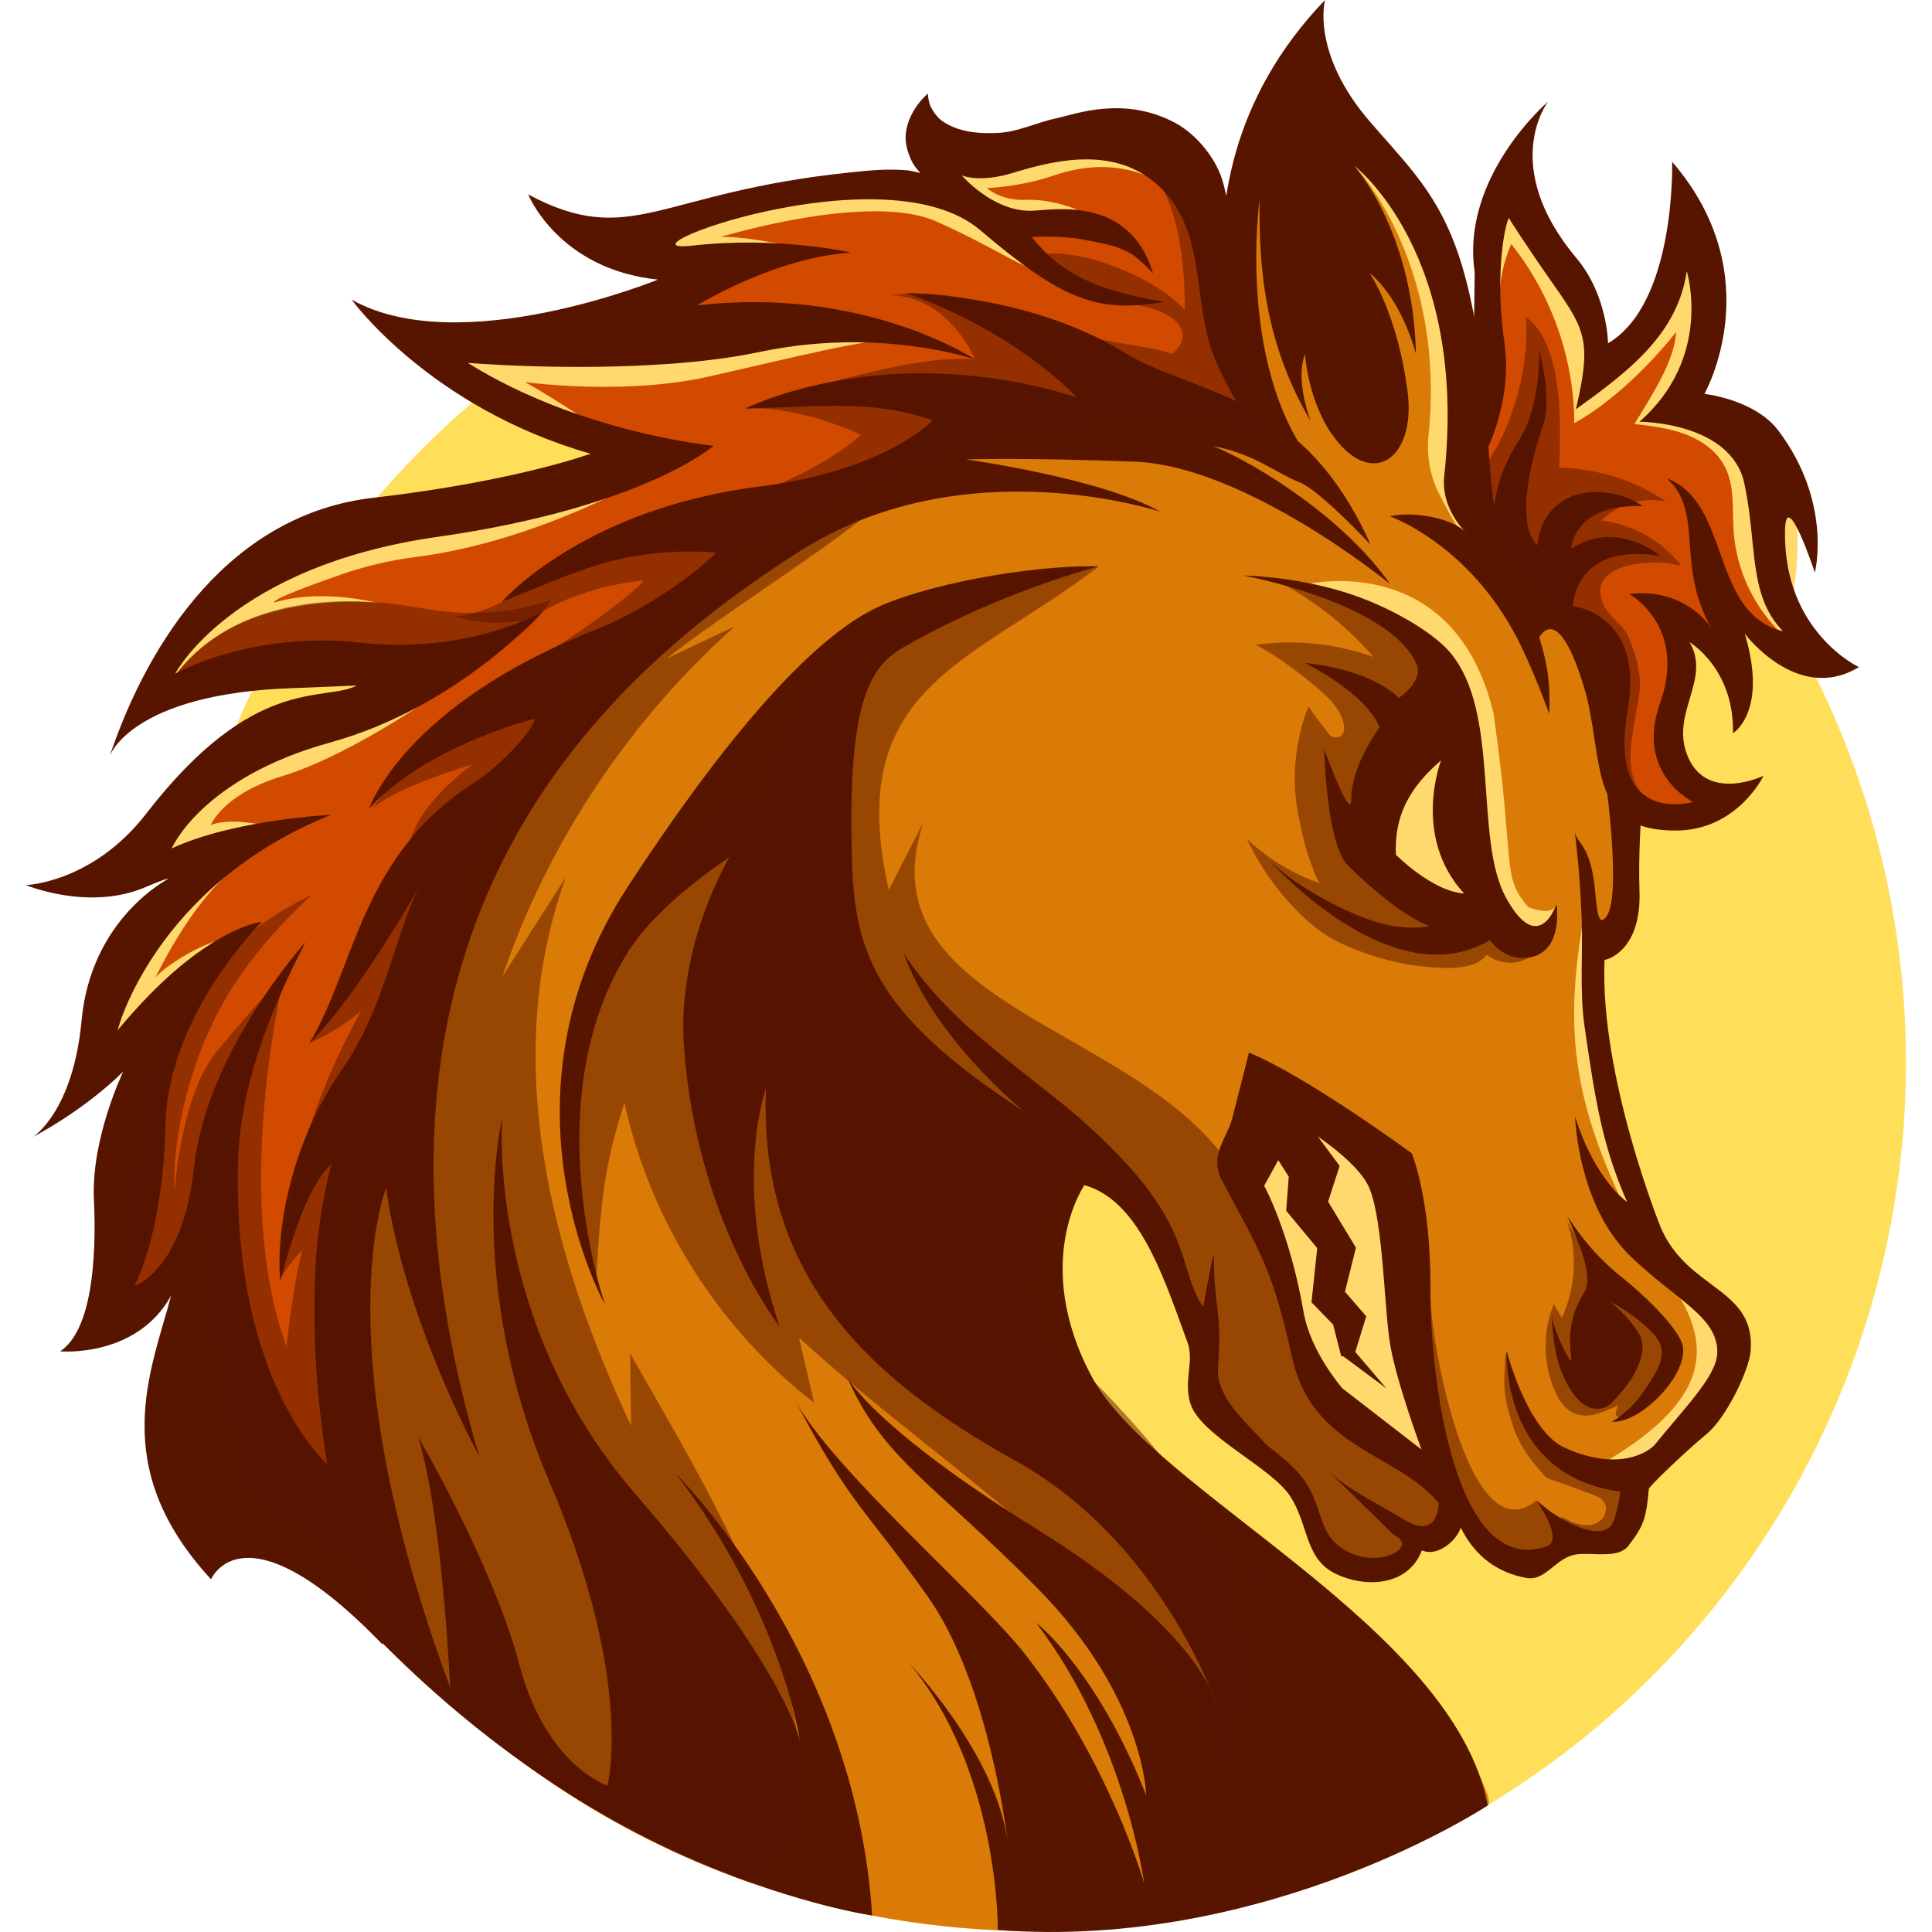 <svg xmlns="http://www.w3.org/2000/svg" xmlns:xlink="http://www.w3.org/1999/xlink" width="500" zoomAndPan="magnify" viewBox="0 0 375 375" height="500" preserveAspectRatio="xMidYMid meet" version="1.0"><path fill="#ffde59" d="M 369.949 206.227 C 369.949 208.984 369.883 211.742 369.746 214.5 C 369.609 217.258 369.406 220.008 369.137 222.754 C 368.867 225.5 368.527 228.238 368.125 230.969 C 367.719 233.699 367.246 236.418 366.711 239.121 C 366.172 241.828 365.566 244.52 364.895 247.199 C 364.227 249.875 363.488 252.535 362.688 255.176 C 361.887 257.816 361.023 260.434 360.094 263.035 C 359.164 265.633 358.168 268.207 357.113 270.754 C 356.059 273.305 354.941 275.828 353.758 278.32 C 352.578 280.816 351.34 283.281 350.039 285.715 C 348.738 288.148 347.379 290.547 345.961 292.914 C 344.539 295.281 343.062 297.613 341.531 299.906 C 340 302.203 338.41 304.457 336.766 306.676 C 335.121 308.891 333.426 311.066 331.676 313.199 C 329.922 315.332 328.121 317.422 326.27 319.465 C 324.414 321.512 322.512 323.508 320.562 325.461 C 318.609 327.41 316.613 329.312 314.566 331.168 C 312.523 333.02 310.434 334.82 308.301 336.574 C 306.168 338.324 303.992 340.02 301.773 341.664 C 299.559 343.309 297.305 344.898 295.008 346.43 C 292.715 347.965 290.383 349.438 288.016 350.859 C 285.648 352.277 283.25 353.637 280.816 354.938 C 278.383 356.238 275.918 357.48 273.422 358.66 C 270.93 359.84 268.406 360.957 265.855 362.012 C 263.305 363.07 260.734 364.062 258.133 364.992 C 255.535 365.922 252.918 366.785 250.277 367.586 C 247.637 368.387 244.977 369.125 242.301 369.793 C 239.621 370.465 236.93 371.07 234.223 371.609 C 231.516 372.148 228.801 372.617 226.07 373.023 C 223.34 373.43 220.602 373.766 217.855 374.035 C 215.109 374.309 212.359 374.508 209.602 374.645 C 206.844 374.781 204.086 374.848 201.328 374.848 C 198.566 374.848 195.809 374.781 193.055 374.645 C 190.297 374.508 187.547 374.309 184.801 374.035 C 182.055 373.766 179.316 373.43 176.586 373.023 C 173.855 372.617 171.137 372.148 168.43 371.609 C 165.723 371.07 163.031 370.465 160.355 369.793 C 157.68 369.125 155.02 368.387 152.379 367.586 C 149.738 366.785 147.117 365.922 144.52 364.992 C 141.922 364.062 139.348 363.07 136.797 362.012 C 134.25 360.957 131.727 359.84 129.23 358.66 C 126.738 357.48 124.273 356.238 121.84 354.938 C 119.406 353.637 117.004 352.277 114.637 350.859 C 112.27 349.438 109.941 347.965 107.645 346.43 C 105.352 344.898 103.098 343.309 100.879 341.664 C 98.664 340.02 96.488 338.324 94.355 336.574 C 92.223 334.82 90.133 333.02 88.086 331.168 C 86.043 329.312 84.047 327.41 82.094 325.461 C 80.141 323.508 78.238 321.512 76.387 319.465 C 74.535 317.422 72.73 315.332 70.98 313.199 C 69.23 311.066 67.531 308.891 65.891 306.676 C 64.246 304.457 62.656 302.203 61.125 299.906 C 59.59 297.613 58.113 295.281 56.695 292.914 C 55.277 290.547 53.918 288.148 52.617 285.715 C 51.316 283.281 50.074 280.816 48.895 278.32 C 47.715 275.828 46.598 273.305 45.543 270.754 C 44.484 268.207 43.492 265.633 42.562 263.035 C 41.633 260.434 40.766 257.816 39.965 255.176 C 39.164 252.535 38.43 249.875 37.758 247.199 C 37.09 244.52 36.484 241.828 35.945 239.121 C 35.406 236.418 34.938 233.699 34.531 230.969 C 34.125 228.238 33.789 225.5 33.516 222.754 C 33.246 220.008 33.043 217.258 32.91 214.5 C 32.773 211.742 32.707 208.984 32.707 206.227 C 32.707 203.465 32.773 200.707 32.91 197.953 C 33.043 195.195 33.246 192.445 33.516 189.699 C 33.789 186.953 34.125 184.215 34.531 181.484 C 34.938 178.754 35.406 176.035 35.945 173.328 C 36.484 170.625 37.09 167.93 37.758 165.254 C 38.43 162.578 39.164 159.918 39.965 157.277 C 40.766 154.637 41.633 152.02 42.562 149.418 C 43.492 146.82 44.484 144.246 45.543 141.699 C 46.598 139.148 47.715 136.625 48.895 134.133 C 50.074 131.637 51.316 129.172 52.617 126.738 C 53.918 124.305 55.277 121.906 56.695 119.539 C 58.113 117.172 59.59 114.84 61.125 112.547 C 62.656 110.25 64.246 107.996 65.891 105.777 C 67.531 103.562 69.23 101.387 70.98 99.254 C 72.73 97.121 74.535 95.031 76.387 92.988 C 78.238 90.941 80.141 88.945 82.094 86.992 C 84.047 85.043 86.043 83.141 88.086 81.285 C 90.133 79.434 92.223 77.629 94.355 75.879 C 96.488 74.129 98.664 72.434 100.879 70.789 C 103.098 69.145 105.352 67.555 107.645 66.023 C 109.941 64.488 112.27 63.012 114.637 61.594 C 117.004 60.176 119.406 58.816 121.84 57.516 C 124.273 56.215 126.738 54.973 129.23 53.793 C 131.727 52.613 134.25 51.496 136.797 50.441 C 139.348 49.383 141.922 48.391 144.52 47.461 C 147.117 46.531 149.738 45.668 152.379 44.867 C 155.02 44.062 157.68 43.328 160.355 42.656 C 163.031 41.988 165.723 41.383 168.43 40.844 C 171.137 40.305 173.855 39.836 176.586 39.43 C 179.316 39.023 182.055 38.688 184.801 38.418 C 187.547 38.145 190.297 37.941 193.055 37.809 C 195.809 37.672 198.566 37.605 201.328 37.605 C 204.086 37.605 206.844 37.672 209.602 37.809 C 212.359 37.941 215.109 38.145 217.855 38.418 C 220.602 38.688 223.34 39.023 226.07 39.43 C 228.801 39.836 231.516 40.305 234.223 40.844 C 236.93 41.383 239.621 41.988 242.301 42.656 C 244.977 43.328 247.637 44.062 250.277 44.867 C 252.918 45.668 255.535 46.531 258.133 47.461 C 260.734 48.391 263.305 49.383 265.855 50.441 C 268.406 51.496 270.93 52.613 273.422 53.793 C 275.918 54.973 278.383 56.215 280.816 57.516 C 283.25 58.816 285.648 60.176 288.016 61.594 C 290.383 63.012 292.715 64.488 295.008 66.023 C 297.305 67.555 299.559 69.145 301.773 70.789 C 303.992 72.434 306.168 74.129 308.301 75.879 C 310.434 77.629 312.523 79.434 314.566 81.285 C 316.613 83.141 318.609 85.043 320.562 86.992 C 322.512 88.945 324.414 90.941 326.27 92.988 C 328.121 95.031 329.922 97.121 331.676 99.254 C 333.426 101.387 335.121 103.562 336.766 105.777 C 338.41 107.996 340 110.25 341.531 112.547 C 343.066 114.84 344.539 117.172 345.961 119.539 C 347.379 121.906 348.738 124.305 350.039 126.738 C 351.34 129.172 352.578 131.637 353.758 134.133 C 354.941 136.625 356.059 139.148 357.113 141.699 C 358.168 144.246 359.164 146.82 360.094 149.418 C 361.023 152.02 361.887 154.637 362.688 157.277 C 363.488 159.918 364.227 162.578 364.895 165.254 C 365.566 167.93 366.172 170.625 366.711 173.328 C 367.246 176.035 367.719 178.754 368.125 181.484 C 368.527 184.215 368.867 186.953 369.137 189.699 C 369.406 192.445 369.609 195.195 369.746 197.953 C 369.883 200.707 369.949 203.465 369.949 206.227 Z M 369.949 206.227 " fill-opacity="1" fill-rule="nonzero"/><path fill="#d24a00" d="M 69.191 293.332 C 69.191 293.332 59.891 233.215 77.137 198.012 C 77.137 198.012 107.016 134.223 133.113 116.234 C 159.215 98.219 183.383 83.68 208.133 81.223 C 232.879 78.77 247.777 86.688 247.777 86.688 C 247.777 86.688 254.867 97.281 283.312 104.398 L 300.668 117.422 C 300.668 117.422 312.09 121.809 311.867 130.195 C 311.648 138.555 309.551 162.891 335.07 155.91 C 335.07 155.91 321.551 154.473 324.172 138.746 C 326.793 123.023 321.828 117.531 321.828 117.531 C 321.828 117.531 333.801 122.387 335.98 128.594 L 332.754 116.703 C 332.754 116.703 345.277 124.32 349.969 126.941 C 349.969 126.941 342.684 114.551 343.043 103.238 C 343.402 91.93 335.234 80.977 328.863 78.492 C 328.863 78.492 332.23 59.785 327.289 45.355 C 327.289 45.355 323.457 64.477 310.461 71.32 C 310.461 71.32 309.883 58.988 300.887 46.68 C 291.895 34.375 295.258 30.57 295.258 30.57 C 295.258 30.57 288.25 43.289 289.078 62.602 C 289.934 81.914 286.457 75.43 286.457 75.43 C 286.457 75.43 285.465 53.938 273.324 39.48 C 261.156 24.996 252.414 20.527 252.414 20.527 C 252.414 20.527 241.348 39.645 240.879 48.75 C 240.41 57.855 235.941 33.551 223.527 28.723 C 211.137 23.891 179.688 35.012 178.309 25.742 C 178.309 25.742 180.293 33.301 184.902 37.109 C 184.902 37.109 168.648 33.77 151.074 37.938 C 133.5 42.102 117.664 46.406 109.609 43.012 C 109.609 43.012 129.309 52.008 139.184 53.305 C 139.184 53.305 122.906 63.375 113.277 64.613 C 103.648 65.855 83.648 67.262 83.648 67.262 C 83.648 67.262 110.133 86.574 119.707 87.348 C 119.707 87.348 104.035 95.707 83.066 99.379 C 62.098 103.02 39.008 114.855 30.039 133.699 C 30.039 133.699 48.332 126.469 61.465 129.477 C 74.598 132.484 81.469 130.719 81.469 130.719 C 81.469 130.719 63.754 134.305 47.863 146.969 C 31.973 159.633 24.301 169.84 19.75 171.496 C 15.199 173.152 41.711 165.098 41.711 165.098 C 41.711 165.098 38.344 163.082 27.145 183.746 C 15.941 204.41 17.156 208.465 17.156 208.465 L 35.504 193.375 C 35.504 193.375 27.09 205.266 26.121 222.703 C 25.156 240.141 22.262 256.363 22.262 256.363 L 38.812 241.656 L 40.137 262.902 C 40.137 262.875 54.266 284.309 69.191 293.332 Z M 69.191 293.332 " fill-opacity="1" fill-rule="evenodd"/><path fill="#ffd96d" d="M 293.328 47.371 C 301.137 57.137 305.523 69.609 305.578 82.133 C 312.723 78.188 320.281 70.852 325.332 64.449 C 325.027 70.27 320.227 77.332 317.246 82.301 C 320.586 82.688 323.98 83.102 327.125 84.285 C 330.27 85.473 333.223 87.543 334.766 90.52 C 336.754 94.328 336.203 98.91 336.504 103.184 C 337.031 110.719 340.504 118.027 346.023 123.188 C 349.168 113.75 349.777 103.461 347.734 93.723 C 346.824 89.363 345.031 84.645 341.004 82.715 C 338.629 81.582 335.926 81.637 333.332 81.195 C 330.738 80.754 327.98 79.539 327.07 77.086 C 326.406 75.293 326.93 73.305 327.43 71.457 C 328.559 67.457 329.664 63.457 330.793 59.457 C 331.316 57.551 331.871 55.512 331.348 53.578 C 330.82 51.648 328.809 49.992 326.902 50.598 C 325.441 51.066 324.641 52.586 324.008 53.965 C 322.516 57.164 321.027 60.34 319.539 63.539 C 318.738 65.25 317.91 67.016 316.531 68.285 C 315.152 69.555 313.055 70.27 311.344 69.5 C 309.496 68.672 308.695 66.547 308.004 64.641 C 304.668 55.566 299.59 47.152 293.133 39.949 C 292.555 39.289 291.867 38.598 290.98 38.57 C 289.273 38.488 288.527 40.723 288.391 42.434 C 288.195 45.109 288.195 47.812 288.391 50.516 C 288.555 52.863 288.391 56.945 289.547 59.016 C 290.871 61.359 291.094 56.336 291.203 55.426 C 291.48 52.668 292.223 49.938 293.328 47.371 Z M 293.328 47.371 " fill-opacity="1" fill-rule="evenodd"/><path fill="#da7a07" d="M 335.676 262.074 C 334.547 273.055 322.875 276.586 318.93 286.379 C 318.902 286.461 318.875 286.547 318.82 286.629 C 317.496 289.992 316.832 293.719 314.738 296.586 C 310.848 301.941 303.121 297.555 303.121 297.555 C 304.336 301.113 298.266 303.512 294.93 303.402 C 291.203 303.293 284.359 293.582 282.293 295.016 C 281.629 295.484 281.133 295.816 280.746 296.09 C 278.676 297.527 279.59 296.891 273.465 300.727 C 265.711 305.582 260.992 305.113 257.793 301.555 C 254.703 298.105 253.156 291.152 248.992 286.105 C 244.605 280.777 238.012 278.27 235.969 270.02 C 230.754 248.996 219.168 233.051 211.965 226.867 C 206.641 222.289 201.785 246.098 201.289 248.305 C 197.895 262.984 228.27 291.871 252.742 312.176 C 268.305 325.086 281.465 334.523 282.152 334.66 C 282.152 334.66 290.266 349.449 288.859 350.305 C 263.336 365.863 233.348 374.832 201.262 374.832 C 181.84 374.832 163.188 371.547 145.832 365.508 C 145.504 365.395 145.145 365.258 144.812 365.148 C 131.57 360.43 119.098 354.113 107.594 346.414 C 101.441 342.305 95.594 337.777 90.047 332.922 C 85.715 329.117 81.551 325.086 77.633 320.84 C 68.363 310.852 69.66 301.004 68.281 289.082 C 67.203 279.812 66.32 270.848 66.156 261.688 C 66.043 255.672 66.238 249.547 66.898 243.23 C 67.809 234.344 69.605 225.047 72.723 214.949 C 74.875 207.941 76.887 201.707 78.875 195.969 C 79.039 195.527 79.176 195.086 79.344 194.645 C 85.551 177.125 91.867 164.156 103.043 147.797 C 112.504 133.918 122.328 123.906 131.957 116.234 C 141.531 108.594 150.855 103.324 159.324 98.965 C 161.836 97.668 164.234 96.453 166.582 95.293 C 188.047 84.535 192.762 77.5 226.863 82.051 C 232.52 82.797 239.996 83.68 248.219 85.363 C 251.832 86.105 241.984 72.836 241.348 55.484 C 240.66 36.75 249.184 13.879 253.297 15.645 C 254.426 16.141 260.469 21.492 266.539 28.996 C 271.312 34.902 276.141 42.156 278.648 49.441 C 286.707 72.727 283.34 98.496 285.988 100.316 C 286.211 100.453 286.43 100.617 286.652 100.785 C 304.859 113.641 318.738 136.016 315.949 175.992 C 315.621 180.574 310.352 178.586 309.855 183.828 C 308.613 196.852 312.832 212.191 315.84 228 C 316.227 230.07 316.641 232.828 317.387 235.641 C 318.129 238.484 319.262 241.383 321.109 243.645 C 327.016 250.789 336.367 255.535 335.676 262.074 Z M 335.676 262.074 " fill-opacity="1" fill-rule="evenodd"/><path fill="#ffd96d" d="M 286.68 100.785 L 285.879 106.828 C 285.879 106.828 282.457 102.246 279.203 95.598 C 277.547 92.176 276.883 88.371 277.27 84.59 C 280.773 50.461 262.785 32.059 262.785 32.059 L 266.594 28.996 C 271.367 34.902 276.195 42.156 278.703 49.441 C 286.762 72.727 283.395 98.496 286.043 100.316 C 286.238 100.48 286.457 100.617 286.68 100.785 Z M 286.68 100.785 " fill-opacity="1" fill-rule="evenodd"/><path fill="#ffd96d" d="M 319.758 242.266 C 312.777 224.688 308.887 205.57 308.004 186.617 C 307.949 185.816 307.922 175.25 307.676 176.547 C 303.23 200.633 305.109 215.227 319.125 241.766 Z M 319.758 242.266 " fill-opacity="1" fill-rule="evenodd"/><path fill="#ffd96d" d="M 253.57 113.395 C 253.57 113.395 282.32 106.551 289.906 138.527 C 294.129 167.965 291.312 170.008 296.664 176.078 C 301.879 178.035 302.129 175.441 302.129 175.441 L 298.707 182.559 C 298.707 182.559 292.941 181.07 292.859 180.879 C 292.777 180.656 285.852 164.957 285.852 164.957 L 281.934 138.969 L 272.25 119.82 Z M 253.57 113.395 " fill-opacity="1" fill-rule="evenodd"/><path fill="#ffd96d" d="M 335.676 262.074 C 334.906 269.715 328.34 274.324 323.484 279.512 C 321.91 281.219 321.441 283.594 319.812 285.25 C 316.945 288.035 312.445 283.316 309.355 285.027 C 331.816 272.391 334.852 260.859 320.973 245.023 C 325.691 248.664 336.258 255.367 335.676 262.074 Z M 335.676 262.074 " fill-opacity="1" fill-rule="evenodd"/><path fill="#571500" d="M 264.359 125.062 C 265.133 125.863 265.875 126.664 266.594 127.52 C 259.336 124.926 251.418 124.098 243.777 125.145 C 248.438 127.684 252.688 130.914 256.688 134.418 C 259.945 137.285 260.883 139.66 260.91 141.426 C 260.965 143.023 258.949 143.77 257.957 142.5 C 256.496 140.625 254.59 138.141 253.984 137.121 C 251.805 142.527 250.977 148.461 251.445 154.254 C 251.695 157.289 252.414 160.211 253.102 163.164 C 253.461 164.711 253.93 166.199 254.508 167.66 C 254.758 168.324 255.668 171.277 256.328 171.496 C 251.004 169.676 246.066 166.695 241.984 162.805 C 243.168 165.289 244.551 167.688 246.121 169.98 C 248.191 172.957 250.562 175.746 253.211 178.23 C 256.082 180.906 259.008 182.699 262.648 184.133 C 268.414 186.449 274.758 187.855 280.996 187.887 C 283.781 187.887 286.871 187.473 288.609 185.32 C 290.293 186.645 292.609 187.168 294.707 186.699 C 296.805 186.203 298.652 184.738 299.617 182.809 C 297.52 184.906 293.961 185.098 291.367 183.691 C 288.746 182.285 287.035 179.582 286.238 176.711 C 285.465 173.926 285.906 171.277 285.656 168.461 C 285.492 166.695 285.16 164.902 284.996 163.109 C 284.664 159.551 284.305 155.965 283.836 152.434 C 282.953 145.812 281.711 139.105 279.117 132.926 C 276.773 127.352 273.242 122.305 268.25 118.801 C 265.543 116.898 262.512 115.488 259.363 114.523 C 257.516 113.973 255.641 113.531 253.738 113.227 C 252.082 112.953 248.992 113.336 247.555 112.621 C 253.793 115.766 259.504 120.016 264.359 125.062 Z M 264.359 125.062 " fill-opacity="0.502" fill-rule="nonzero"/><path fill="#571500" d="M 279.863 286.434 L 259.695 273.441 C 259.695 273.441 252.191 259.812 250.039 252.168 C 247.914 244.527 241.047 231.172 241.047 231.172 C 241.047 231.172 236.051 228.746 240.961 220.109 C 245.875 211.473 245.32 209.625 245.32 209.625 C 245.32 209.625 269.93 219.723 272.637 226.398 C 275.34 233.105 276.746 257.961 276.223 264.777 C 275.699 271.59 279.863 286.434 279.863 286.434 Z M 279.863 286.434 " fill-opacity="1" fill-rule="evenodd"/><path fill="#ffd96d" d="M 275.918 281.359 L 260.578 269.496 C 260.578 269.496 254.371 262.461 253.02 254.652 C 250.344 239.145 245.375 230.152 245.375 230.152 L 248.109 225.188 L 250.148 228.387 L 249.652 235.008 L 255.668 242.266 L 254.562 252.777 L 258.758 257.105 L 260.332 263.258 L 261.848 263.285 L 263.668 255.176 L 258.98 250.898 L 261.352 241.602 L 255.172 233.934 L 256.387 225.461 L 248.66 216.082 C 248.66 216.082 263.145 224.055 265.848 230.73 C 268.551 237.438 268.664 254.652 269.902 261.383 C 271.258 268.859 275.918 281.359 275.918 281.359 Z M 275.918 281.359 " fill-opacity="1" fill-rule="evenodd"/><path fill="#ffd96d" d="M 127.43 91.57 C 127.43 91.57 105.496 104.922 80.805 108.098 C 75.398 108.785 70.57 110 66.348 111.461 C 51.285 116.703 53.324 116.926 53.324 116.926 C 54.594 116.539 61.715 114.359 73.383 117.035 C 73.383 117.035 61.355 115.629 49.602 119.82 C 37.602 124.098 33.27 132.594 31.918 133.645 C 31.918 133.645 38.344 114.332 55.23 108.73 C 72.086 103.129 115.293 98.688 127.43 91.57 Z M 127.43 91.57 " fill-opacity="1" fill-rule="evenodd"/><path fill="#ffd96d" d="M 174.473 65.91 C 174.473 65.91 144.895 62.602 130.688 65.441 C 116.477 68.285 87.566 67.289 87.566 67.289 C 87.566 67.289 83.922 69.828 97.359 75.953 C 110.766 82.078 117.363 84.012 117.363 84.012 C 117.363 84.012 107.762 77.305 101.855 74.16 C 101.855 74.16 112.477 75.652 124.754 74.852 C 128.949 74.574 133.336 74.051 137.559 73.086 C 154.137 69.359 169.035 65.523 174.473 65.91 Z M 174.473 65.91 " fill-opacity="1" fill-rule="evenodd"/><path fill="#ffd96d" d="M 204.516 53.164 C 204.516 53.164 189.039 39.012 179.41 37.938 C 169.781 36.859 144.344 37.742 127.93 46.57 L 135.293 51.785 C 135.293 51.785 154.691 48.477 157.062 48.504 C 157.062 48.504 145.008 45.742 139.875 45.992 C 139.875 45.992 168.734 37.191 181.727 42.984 C 194.695 48.75 199.441 53.055 204.516 53.164 Z M 204.516 53.164 " fill-opacity="1" fill-rule="evenodd"/><path fill="#ffd96d" d="M 81.246 137.094 C 81.246 137.094 70.074 140.953 55.699 145.922 C 41.324 150.887 34.344 158.973 31.199 165.812 L 40.801 165.234 L 55.062 161.039 C 55.062 161.039 45.465 158.227 40.91 160.156 C 40.91 160.156 43.145 154.172 54.898 150.613 C 66.652 147.023 81.246 137.094 81.246 137.094 Z M 81.246 137.094 " fill-opacity="1" fill-rule="evenodd"/><path fill="#ffd96d" d="M 39.34 171.523 C 38.84 172.047 38.344 172.602 37.902 173.098 C 32.578 178.918 29.875 184.297 26.121 191.223 C 24.605 194.039 23.641 196.988 22.84 200.078 C 22.508 201.32 22.289 202.59 21.902 203.805 C 21.848 203.996 21.379 205.68 21.57 205.57 C 21.762 205.434 21.93 204.77 22.012 204.605 C 22.84 203.031 23.969 201.543 24.992 200.078 C 27.363 196.629 30.289 193.816 33.27 190.891 C 35.531 188.684 38.234 187.387 40.746 185.566 C 41.047 185.348 42.371 182.586 42.371 182.586 C 39.309 183.195 32.332 187.195 30.18 189.734 C 30.18 189.734 35.973 177.402 43.449 170.367 C 43.809 170.008 44.195 169.566 44.609 169.098 C 45.023 168.57 45.547 168.129 46.016 167.66 C 46.234 167.441 46.457 167.191 46.648 166.945 C 46.703 166.891 46.898 166.641 46.871 166.641 C 46.594 166.945 46.18 166.918 45.848 167.082 C 45.406 167.277 44.938 167.578 44.523 167.828 C 42.812 168.848 40.719 170.008 39.34 171.523 Z M 39.34 171.523 " fill-opacity="1" fill-rule="evenodd"/><path fill="#ffd96d" d="M 232.41 40.75 C 232.41 40.75 225.816 28.887 218.23 28.113 C 210.641 27.34 199.855 31.699 192.793 31.699 C 185.727 31.699 181.59 29.219 181.59 29.219 C 181.59 29.219 188.102 38.406 191.301 40.227 C 194.531 42.047 202.254 41.469 209.152 40.723 C 209.152 40.723 204.129 38.57 199.137 38.789 C 194.145 39.012 191.578 36.5 191.578 36.5 C 191.578 36.5 197.949 36.309 204.406 34.102 C 217.262 29.688 226.23 34.734 232.41 40.75 Z M 232.41 40.75 " fill-opacity="1" fill-rule="evenodd"/><path fill="#571500" d="M 193.676 374.609 C 193.676 374.609 194.004 343.875 176.512 322.879 C 176.512 322.879 193.703 340.758 195.633 358.004 C 195.633 358.004 192.352 327.129 179.961 309.719 C 167.574 292.312 165.145 292.312 154.195 271.562 C 161.199 284.945 190.141 309.805 198.887 320.977 C 215.359 342 222.09 365.59 222.09 365.59 C 222.09 365.59 218.395 337.613 201.094 314.961 C 201.094 314.961 212.738 323.82 222.477 348.457 C 222.477 348.457 222.145 329.336 201.48 308.395 C 180.816 287.484 171.383 283.207 164.457 267.371 C 164.457 267.371 169.531 277.137 201.371 296.891 C 233.211 316.617 236.023 330.633 236.023 330.633 C 236.023 330.633 225.402 299.18 197.012 283.484 C 168.648 267.758 147.188 247.59 148.676 211.281 C 148.676 211.281 141.887 229.379 151.324 257.492 C 151.324 257.492 135.238 237.133 132.758 203.254 C 131.293 183.305 141.586 166.395 141.586 166.395 C 141.586 166.395 128.312 174.891 122.219 184.297 C 103.512 213.102 117.445 253.246 117.445 253.246 C 117.445 253.246 95.016 213.266 121.805 172.188 C 139.047 145.727 155.988 125.23 169.258 118.387 C 178.25 113.75 199.359 109.641 213.262 109.918 C 213.262 109.918 194.973 114.633 176.871 124.789 C 171.215 127.961 165.117 130.941 165.258 159.715 C 165.367 181.539 165.809 194.367 198.859 215.805 C 198.859 215.805 181.258 201.625 175.355 184.906 C 175.355 184.906 179.492 192.051 189.176 200.438 C 200.488 210.262 206.613 213.625 216.27 223.363 C 231.555 238.816 228.656 246.293 233.539 253.715 C 233.539 253.715 235.664 241.766 235.637 243.809 C 235.5 252.914 237.293 254.652 236.41 265.383 C 235.887 271.73 243.363 277.273 246.23 280.973 C 246.23 280.973 236.52 275.594 232.273 265.191 C 227.141 252.582 222.672 233.406 210.477 230.043 C 210.477 230.043 200.047 245.078 211.965 267.316 C 223.855 289.578 282.18 315.57 288.773 350.441 C 288.746 350.469 246.066 378.613 193.676 374.609 Z M 193.676 374.609 " fill-opacity="1" fill-rule="evenodd"/><path fill="#571500" d="M 256.359 91.789 C 257.598 93.172 245.375 85.527 245.375 85.527 C 245.375 85.527 220.602 38.102 257.184 0 C 257.184 0 254.344 10.289 266.016 23.754 C 277.684 37.219 285.438 42.957 288.418 79.816 C 289.215 89.805 289.301 100.535 292.777 108.648 C 299.398 123.988 301.137 129.117 300.695 138.555 C 300.695 138.555 297.328 128.98 293.688 122.414 C 284.195 105.254 269.766 100.207 269.766 100.207 C 273.848 99.238 281.906 100.316 284.828 103.625 C 284.828 103.625 279.59 99.047 280.332 92.344 C 285.023 48.832 262.758 32.086 262.758 32.086 C 262.758 32.086 274.262 44.559 274.844 68.754 C 274.844 68.754 272.332 58.379 265.793 52.945 C 265.793 52.945 271.227 60.613 273.215 76.062 C 274.898 89.141 266.016 95.434 258.234 83.871 C 256.137 80.781 253.82 75.043 253.297 68.727 C 252.027 72.176 252.688 76.836 254.371 81.691 C 245.68 66.934 244.273 52.449 244.492 38.598 C 244.523 38.57 239.609 72.891 256.359 91.789 Z M 256.359 91.789 " fill-opacity="1" fill-rule="evenodd"/><path fill="#571500" d="M 131.102 285.965 C 131.102 285.965 166.031 320.371 169.285 371.797 C 169.285 371.797 155.738 369.922 136.121 361.645 C 118.824 354.332 96.586 341.449 74.129 318.824 C 73.137 319.902 58.98 286.988 61.273 245.16 C 61.824 235.23 64.305 225.984 64.305 225.984 C 59.59 230.316 56.527 240.883 54.402 248.691 C 53.465 238.648 56.637 221.488 66.375 207.613 C 74.434 196.078 76.555 181.98 81.191 172.461 C 81.191 172.461 69.137 193.707 59.977 202.562 C 68.941 187.996 69.879 165.867 92.449 151.633 C 96.035 149.371 103.234 142.418 103.816 139.492 C 94.242 142.031 79.535 148.047 71.617 157.039 C 71.617 157.039 78.238 136.844 115.953 122.082 C 123.516 119.133 133.723 112.566 139.02 107.27 C 139.02 107.27 132.867 106.551 124.535 107.711 C 114.77 109.062 104.504 114.109 97.414 116.812 C 97.414 116.812 112.918 98.797 147.379 94.438 C 172.184 91.293 181.012 81.582 181.012 81.582 C 169.285 77.555 160.18 78.934 144.676 79.293 C 144.676 79.293 171.742 65.496 208.984 77.113 C 208.984 77.113 197.812 64.754 176.016 56.918 C 176.016 56.918 199.328 56.891 217.98 68.285 C 232.383 77.059 252.66 75.844 266.016 105.695 C 266.262 106.219 265.684 105.199 266.016 105.695 C 266.016 105.695 256.191 95.184 252.301 93.641 C 247.555 91.762 243.668 88.176 235.473 86.574 C 244.051 90.137 260.801 100.508 269.82 113.367 C 269.82 113.367 241.871 90.438 220.242 89.609 C 198.613 88.781 187.465 89.168 187.465 89.168 C 187.465 89.168 213.73 92.785 225.207 99.324 C 225.207 99.324 187.051 86.605 155.105 107.074 C 118.934 130.195 62.156 178.477 93.027 282.656 C 93.027 282.656 78.68 256.723 74.93 230.648 C 74.93 230.648 62.625 260.695 87.371 327.543 C 87.371 327.543 85.938 294.738 81.191 278.957 C 81.191 278.957 95.648 303.594 100.836 323.184 C 106.023 342.773 117.887 346.578 117.887 346.578 C 117.887 346.578 123.293 326.523 106.629 287.566 C 89.938 248.609 97.469 216.965 97.469 216.965 C 97.469 216.965 94.352 256.527 123.293 289.938 C 152.207 323.348 155.242 337.777 155.242 337.777 C 155.242 337.777 151.629 312.645 131.102 285.965 Z M 131.102 285.965 " fill-opacity="1" fill-rule="evenodd"/><path fill="#571500" d="M 70.211 278.984 L 63.48 231.254 C 60.5 251.836 61.246 270.766 63.508 284.172 C 63.508 284.172 45.16 268.391 46.207 225.793 C 46.566 211.613 51.645 197.734 59.285 182.863 C 59.285 182.863 40.027 204.191 37.656 226.594 C 35.531 246.652 26.066 249.629 26.066 249.629 C 26.066 249.629 31.613 239.836 32.137 218.262 C 32.633 196.688 50.844 178.918 50.844 178.918 C 50.844 178.918 43.586 179.555 32.219 189.98 C 29.324 192.656 26.18 195.941 22.785 200.023 C 22.785 200.023 29.93 171.992 64.277 158.145 C 64.277 158.145 45.297 159.082 33.324 164.684 C 33.324 164.684 39.09 151.023 64.059 144.129 C 89 137.258 105.305 118.719 105.305 118.719 C 105.305 118.719 91.039 127.105 69.934 124.73 C 48.828 122.387 34.012 130.746 34.012 130.746 C 34.012 130.746 44.828 109.918 84.887 104.207 C 124.977 98.496 138.523 86.52 138.523 86.52 C 138.523 86.52 112.645 84.094 90.793 70.438 C 90.793 70.438 107.953 71.871 126.301 70.852 C 133.527 70.465 140.977 69.691 147.598 68.285 C 171.023 63.375 189.316 69.801 189.316 69.801 C 189.316 69.801 167.766 55.453 135.293 59.289 C 135.293 59.289 150.277 49.992 165.145 49.027 C 165.145 49.027 151.297 45.77 134.355 47.676 C 117.391 49.578 171.684 28.859 190.254 44.668 C 206.199 58.242 212.961 60.836 226.008 58.602 C 210.809 56.09 205.234 52.09 200.242 46.02 C 200.184 45.965 205.953 45.715 210.062 46.461 C 218.422 47.977 219.609 48.668 223.801 53.055 C 219.168 37.523 203.773 40.914 199.91 40.914 C 192.57 40.914 186.668 34.047 186.668 34.047 C 186.668 34.047 190.113 35.562 196.625 33.551 C 205.953 30.652 216.684 28.691 224.684 35.895 C 234.422 44.668 231.25 57.992 235.609 69.141 C 236.742 72.035 240.465 80.148 245.516 85.141 C 245.57 85.195 240.688 68.754 240.66 60.836 C 240.633 52.09 239.609 43.977 237.43 35.562 C 236.246 30.957 232.273 26.07 228.078 23.836 C 218.09 18.512 208.684 22.184 205.039 22.953 C 201.262 23.754 197.648 25.602 193.73 25.797 C 189.922 25.988 185.895 25.66 182.75 23.395 C 181.895 22.789 180.734 21.16 180.43 20.141 C 180.266 19.562 180.043 18.512 180.156 18.152 C 180.184 18.043 175.465 21.961 175.797 27.34 C 175.879 28.637 176.625 30.984 177.562 32.281 C 177.922 32.777 178.637 33.578 178.637 33.578 C 178.637 33.578 176.789 33.137 176.32 33.078 C 172.348 32.723 169.148 33.023 164.816 33.492 C 127.707 37.328 122.547 48.391 102.52 37.742 C 102.52 37.742 108.367 52.281 127.707 54.27 C 127.707 54.27 89.273 69.996 68.25 58.16 C 68.25 58.16 83.371 79.125 114.629 88.066 C 114.629 88.066 100.008 93.445 72.445 96.617 C 44.883 99.793 28.91 124.098 21.293 146.75 C 21.293 146.75 25.406 134.582 56.969 133.562 C 58.402 133.508 69.246 133.062 69.246 133.062 C 62.844 136.375 49.324 130.746 28.301 158.031 C 17.93 171.359 5.043 171.801 5.043 171.801 C 5.043 171.801 16.992 176.793 27.859 172.352 C 29.406 171.719 31.559 170.723 32.773 170.531 C 32.773 170.531 17.652 178.117 15.832 198.121 C 14.176 215.805 6.422 220.66 6.422 220.66 C 6.422 220.66 16.023 215.777 23.914 207.996 C 23.914 207.996 17.68 220.91 18.23 232.773 C 18.785 244.637 17.734 258.32 11.664 262.293 C 11.664 262.293 26.48 263.645 33.215 251.48 C 29.324 266.129 20.77 284.668 40.965 306.547 C 40.965 306.547 47.312 291.289 74.266 319.211 Z M 70.211 278.984 " fill-opacity="1" fill-rule="evenodd"/><path fill="#571500" d="M 298.156 124.953 C 298.156 124.953 301.688 114.801 307.316 132.898 C 311.621 146.777 307.535 161.398 325.496 161.207 C 337.277 161.066 342.301 150.582 342.301 150.582 C 342.301 150.582 331.676 155.715 327.758 147.191 C 323.84 138.664 332.285 132.07 327.953 124.648 C 327.953 124.648 336.645 129.781 336.367 142.309 C 336.367 142.309 343.238 138.25 338.656 122.996 C 338.656 122.996 348.922 136.734 360.812 129.477 C 360.812 129.477 346.16 122.691 346.465 103.074 C 346.602 94.055 352.258 111.129 352.258 111.129 C 352.258 111.129 355.762 97.641 345.195 83.598 C 340.617 77.5 330.82 76.449 330.82 76.449 C 330.82 76.449 343.789 53.688 324.559 31.398 C 324.559 31.398 325.359 58.848 312.117 66.629 C 312.117 66.629 312.062 57.359 305.992 50.102 C 290.898 32.141 300.473 19.727 300.473 19.727 C 300.473 19.727 283.477 34.266 286.238 52.805 L 285.961 74.215 L 288.223 88.176 C 288.223 88.176 293.688 77.914 292.004 66.492 C 290.32 55.07 291.617 45.355 292.832 42.293 C 292.832 42.293 295.949 47.289 301.906 55.758 C 307.867 64.199 308.859 66.766 305.879 79.43 C 316.641 71.762 325.637 64.586 327.402 52.641 C 327.402 52.641 332.586 69.277 318.215 81.859 C 318.215 81.859 336.09 81.859 338.602 93.941 C 341.141 106.027 339.293 115.516 346.078 122.523 C 331.844 119.02 336.035 97.559 323.512 92.84 C 330.848 99.379 325.164 109.422 332.09 121.781 C 332.09 121.781 327.125 113.973 316.227 115.297 C 316.227 115.297 327.539 121.477 322.215 136.484 C 318.379 147.301 324.422 153.344 328.586 155.66 C 328.586 155.66 311.922 160.516 315.922 137.895 C 319.262 119.078 305.328 117.668 305.328 117.668 C 305.328 117.668 305.496 105.117 322.324 107.93 C 322.324 107.93 313.77 100.648 304.996 106.523 C 304.996 106.523 305.219 97.723 318.848 98.246 C 312.668 93.832 299.785 93.695 298.402 105.805 C 298.402 105.805 292.832 102.164 299.535 82.465 C 301.328 77.223 298.762 67.98 298.762 67.98 C 298.762 67.98 299.176 78.852 294.762 85.555 C 290.348 92.258 286.734 103.738 293.492 115.793 C 300.254 127.906 298.156 124.953 298.156 124.953 Z M 298.156 124.953 " fill-opacity="1" fill-rule="evenodd"/><path fill="#571500" d="M 33.684 131.684 C 33.684 131.684 44.965 111.297 82.02 118.082 C 96.945 120.816 106.934 116.371 106.934 116.371 C 106.934 116.371 104.699 121.395 96.309 126.25 C 87.949 131.105 61.656 128.016 53.242 129.559 C 44.828 131.105 33.684 131.684 33.684 131.684 Z M 33.684 131.684 " fill-opacity="0.502" fill-rule="evenodd"/><path fill="#571500" d="M 55.203 189.125 C 55.203 189.125 44.746 231.809 55.617 261.355 C 55.617 261.355 56.914 248.887 58.707 242.676 C 58.707 242.676 55.781 245.52 54.762 247.727 C 54.762 247.727 53.988 225.215 70.102 196.188 C 70.102 196.188 66.32 199.664 60.25 202.398 C 60.25 202.398 77.77 171.082 79.176 164.656 C 80.586 158.227 85.91 152.848 91.621 148.402 C 91.621 148.402 77.355 152.543 72.254 156.902 C 72.254 156.902 87.594 136.762 98.902 130.855 C 110.215 124.953 123.734 114.664 124.922 112.676 C 124.922 112.676 112.34 113.531 102.848 120.289 C 102.848 120.289 95.152 122.027 87.84 119.492 C 87.84 119.492 93.66 121.395 114.355 106.387 C 122.023 100.812 144.621 97.336 145.145 96.371 C 145.145 96.371 158.965 91.734 167.105 84.395 C 167.105 84.395 155.461 78.77 145.035 79.293 C 145.035 79.293 175.906 68.258 189.289 69.773 C 189.289 69.773 184.375 57.746 173.094 57.305 C 173.094 57.305 183.273 55.207 196.875 60.973 C 210.477 66.711 221.43 66.52 227.5 68.672 C 227.5 68.672 232.574 64.863 226.781 61.305 C 221.016 57.746 213.344 60.035 205.73 53.496 C 198.145 46.957 202.891 49.301 202.891 49.301 C 202.891 49.301 207.801 48.336 217.152 52.062 C 226.504 55.785 229.953 60.199 229.953 60.199 C 229.953 60.199 230.562 40.086 223 33.191 C 223 33.191 235.719 44.613 238.949 60.172 C 242.176 75.734 247.031 85.168 247.031 85.168 C 247.031 85.168 231.887 79.238 198.859 84.949 C 165.809 90.633 129.254 115.902 115.539 129.699 C 101.828 143.492 77.355 196.41 78.293 222.594 L 65.906 235.145 C 65.906 235.145 69.078 289.441 72.031 300.176 C 75.012 310.879 46.844 289.609 46.844 289.609 L 38.758 251.809 L 39.863 236.168 C 39.863 236.168 32.688 252.168 25.02 254.871 C 25.02 254.871 22.949 242.898 23.723 238.816 C 24.496 234.73 27.473 210.289 27.473 210.289 C 35.695 190.477 47.422 179.938 60.691 173.594 C 60.691 173.594 49.656 183 42.98 195.25 C 36.219 207.641 33.434 222.012 33.875 231.09 C 33.875 231.09 35.117 212.328 42.18 203.969 C 49.242 195.473 55.203 189.125 55.203 189.125 Z M 55.203 189.125 " fill-opacity="0.502" fill-rule="evenodd"/><path fill="#571500" d="M 270.535 297.938 C 275.359 300.109 268.156 304.492 261.641 301.199 C 255.129 297.906 257.348 291.895 252.016 285.871 C 246.684 279.848 234.84 274.332 235.445 267.918 C 236.281 259.078 231.16 249.637 231.16 249.637 L 229.539 257.445 C 229.539 257.445 231.152 261.008 230.953 264.098 C 230.766 266.832 230.133 269.672 231.102 272.555 C 233.156 278.691 246.672 284.766 250.371 290.336 C 254.066 295.906 253.176 302.594 259.301 305.492 C 265.426 308.387 273.434 307.68 275.992 300.914 C 278.863 302.238 282.625 299.246 283.531 296.512 C 286.305 302.109 290.645 305.223 296.223 306.273 C 300.152 306.996 301.887 302.207 306.129 301.688 C 309.102 301.316 314.098 302.586 316.051 300.062 C 318.98 296.27 319.543 294.801 320.035 288.984 C 320.082 288.555 326.426 282.367 331.328 278.273 C 335.141 275.082 339.508 265.906 339.797 262.238 C 340.77 249.949 327.645 250.492 322.379 238.328 C 322.379 238.328 310.469 208.961 311.441 186.316 C 312.215 186.242 318.629 184.273 318.223 172.93 C 317.98 165.867 318.566 157.949 318.566 157.949 C 318.566 157.949 312.816 157.543 310.512 143.219 C 310.477 143.059 310.48 143.012 310.48 143.012 C 310.473 143.086 310.492 143.141 310.512 143.219 C 310.934 145.941 315.219 173.352 311.773 177.934 C 310.023 180.246 309.957 175.828 309.504 171.926 C 308.539 163.945 306.273 163.906 305.676 161.574 C 305.676 161.574 306.66 168.898 307 178.191 C 307.246 184.77 306.594 192.352 307.523 198.953 C 309.789 214.902 311.262 222.891 315.82 233.293 C 315.82 233.293 309.629 229.141 305.734 216.77 C 305.734 216.77 306.16 233.875 316.484 243.848 C 325.398 252.445 333.68 255.695 333.309 262.797 C 333.066 267.234 326.699 273.598 321.293 280.293 C 319.883 282.031 313.91 285.629 303.711 281.004 C 296.402 277.703 292.438 262.207 292.438 262.207 C 292.438 262.207 291.141 286.426 314.492 289.52 C 314.492 289.52 314.07 293.504 312.941 295.73 C 311.137 299.262 303.48 295.898 298.23 291.262 C 298.23 291.262 303.691 298.953 300.168 300.164 C 282.32 306.25 277.559 267.438 277.648 250.055 C 277.734 232.672 274.027 223.863 274.027 223.863 C 274.027 223.863 253.785 208.984 242.418 204.309 C 242.418 204.309 240.949 210.195 239.168 217.098 C 238.172 220.945 234.629 224.266 237.156 229.074 C 244.227 242.527 246.836 245.586 250.785 263.422 C 254.711 281.258 270.855 281.824 279.25 291.719 C 279.25 291.719 279.359 299.102 272.5 294.953 C 267.32 291.805 261.641 289.082 257.879 285.57 L 270.551 297.934 Z M 276.629 282.16 C 274.977 276.578 273.168 266.668 273.258 258.852 C 273.324 251.535 271.676 233.867 269.672 228.223 C 267.695 222.582 251.789 215.18 251.789 215.18 L 260.023 226.305 L 257.781 233.234 L 263.188 242.172 L 261.055 250.719 L 265.191 255.496 L 263.055 262.41 L 269.09 269.477 L 260.34 262.965 L 261.195 255.84 L 256.316 252.285 L 259 242.141 L 252.094 234.109 L 254.043 226.336 L 246.711 216.582 L 241.625 227.441 C 248.016 234.777 251.914 257.172 255.496 264.059 C 259.078 270.941 258.469 271.156 274 280.406 C 274.93 281.016 275.812 281.594 276.621 282.164 Z M 276.629 282.16 " fill-opacity="1" fill-rule="evenodd"/><path fill="#571500" d="M 304.254 236.129 C 307.816 241.508 310.82 244.734 315.004 248.086 C 318.25 250.672 324.301 256.188 326.273 260.195 C 328.941 265.633 318.656 276.449 312.836 275.961 C 312.836 275.961 316.27 274.129 318.871 270.301 C 320.809 267.469 323.23 264.133 322.383 261.285 C 321.238 257.418 312.441 252.531 312.441 252.531 C 312.441 252.531 316.09 255.414 318.188 258.98 C 319.875 261.863 317.957 266.684 314.23 270.75 C 312.879 272.211 312.133 273.461 310.016 273.441 C 308.742 273.434 306.359 273.027 303.73 267.75 C 301.188 262.633 301.242 255.625 301.242 255.625 C 301.633 258.449 305.281 265.898 304.98 263.699 C 304.477 260.023 304.594 255.316 307.43 250.977 C 309.516 247.656 306.191 240.746 304.258 236.129 Z M 304.254 236.129 " fill-opacity="1" fill-rule="evenodd"/><path fill="#571500" d="M 302.156 175.441 C 302.156 175.441 298.707 185.871 292.336 174.285 C 285.961 162.695 291.395 138.305 281.41 126.582 C 278.152 122.746 269.52 117.504 260.688 114.855 C 250.426 111.766 241.348 111.711 241.348 111.711 C 241.348 111.711 269.352 116.84 274.898 128.762 C 276.496 132.211 271.504 135.465 271.504 135.465 C 271.504 135.465 266.953 130.141 253.238 128.676 C 253.238 128.676 265.047 134.391 267.781 141.203 C 267.781 141.203 262.512 148.047 262.262 154.777 C 262.262 154.777 262.926 161.262 257.02 145.426 C 257.02 145.426 257.434 163.883 261.656 168.02 C 272.141 178.285 277.41 179.719 277.41 179.719 C 277.41 179.719 273.133 180.906 266.594 178.781 C 258.84 176.27 248.355 170.035 244.328 164.848 C 244.328 164.848 269.133 194.312 289.16 182.504 C 289.16 182.504 291.836 186.285 296.059 185.953 C 299.426 185.707 302.848 183.441 302.156 175.441 Z M 302.156 175.441 " fill-opacity="1" fill-rule="evenodd"/><path fill="#ffd96d" d="M 284.18 173.43 C 277.969 173.012 270.945 165.906 270.945 165.906 C 270.516 156.641 275.309 151.477 279.73 147.547 C 279.73 147.547 273.941 162.285 284.18 173.43 Z M 284.18 173.43 " fill-opacity="1" fill-rule="evenodd"/><path fill="#571500" d="M 280.773 296.117 C 278.703 297.555 279.617 296.918 273.492 300.754 C 265.738 305.609 261.02 305.141 257.82 301.582 C 254.73 298.133 253.184 291.18 249.02 286.133 C 244.633 280.805 238.039 278.297 235.996 270.047 C 230.781 249.023 219.195 233.078 211.992 226.898 C 206.668 222.316 201.812 246.125 201.316 248.332 C 197.922 263.012 228.301 291.898 252.77 312.203 C 192.848 290.188 69.66 120.785 213.234 109.973 C 188.707 128.789 163.52 133.203 172.512 172.738 C 172.844 172.105 173.176 171.441 173.508 170.781 C 175.438 167.027 177.34 163.273 179.273 159.523 C 166.059 198.922 232.383 199.363 243.086 235.531 C 246.426 242.348 248.938 249.52 251.281 256.723 C 252.328 260.004 252.965 263.371 255.09 266.102 C 261.684 276.09 275.863 279.234 281.078 289.828 C 281.078 292.09 280.969 294.188 280.773 296.117 Z M 280.773 296.117 " fill-opacity="0.502" fill-rule="nonzero"/><path fill="#571500" d="M 305.383 274.238 C 303.562 273.387 302.434 271.535 301.66 269.688 C 299.48 264.473 299.453 258.375 301.578 253.133 C 302.102 254.016 302.625 254.898 303.148 255.781 C 305.852 249.988 306.238 243.148 304.172 237.105 C 305.055 238.566 305.938 240 306.82 241.465 C 308.117 243.617 309.469 245.797 311.289 247.535 C 314.129 250.184 317.965 251.617 320.668 254.402 C 323.867 257.742 324.973 262.93 323.398 267.289 C 322.488 269.797 320.723 271.922 318.516 273.414 C 317.578 274.047 316.062 275.039 314.875 275.066 C 313.027 275.094 313.578 274.102 314.102 272.805 C 311.371 273.91 308.363 275.648 305.383 274.238 Z M 305.383 274.238 " fill-opacity="0.502" fill-rule="evenodd"/><path fill="#571500" d="M 277.629 250.016 C 277.133 257.934 284.801 302.328 298.211 291.234 C 303.23 294.465 304.777 300.504 300.227 302.188 C 297.961 303.238 295.258 302.438 293.051 301.277 C 276.91 292.531 275.258 271.785 275.449 255.258 C 275.449 253.41 276.969 251.754 277.629 250.016 Z M 277.629 250.016 " fill-opacity="0.502" fill-rule="evenodd"/><path fill="#571500" d="M 155.902 350.496 C 155.105 356.016 152.594 361.59 147.848 364.512 C 147.188 364.926 146.523 365.258 145.891 365.508 C 145.559 365.395 145.199 365.258 144.867 365.148 C 131.625 360.43 119.156 354.113 107.648 346.414 C 101.551 342.25 95.648 337.777 90.102 332.922 C 85.742 329.117 81.605 325.117 77.688 320.84 C 68.418 310.852 69.715 301.004 68.336 289.082 C 66.762 279.98 66.074 270.82 66.211 261.688 C 66.625 233.051 75.012 204.633 88.613 179.359 C 103.289 154.914 126.355 109.918 166.941 100.977 C 157.668 108.344 138.633 120.457 129.391 127.824 C 134.66 125.34 137.391 124.043 142.66 121.559 C 122.105 139.852 106.379 163.523 97.496 189.566 C 98.547 187.914 99.621 186.258 100.668 184.602 C 103.703 179.828 106.766 175.027 109.828 170.254 C 96.973 205.875 107.016 243.727 122.492 276.75 C 122.438 272.062 122.355 267.371 122.301 262.68 C 137.473 289.414 155.961 318.992 155.902 350.496 Z M 155.902 350.496 " fill-opacity="0.502" fill-rule="evenodd"/><path fill="#571500" d="M 115.68 249.547 C 116.59 230.566 117.996 224.219 121.195 214.039 C 126.219 236.938 139.488 257.934 158.027 272.281 C 157.035 268.059 156.07 263.84 155.078 259.617 C 169.727 273.082 185.977 284.641 200.93 297.773 C 215.883 310.906 229.707 325.914 237.789 344.098 C 246.699 327.652 241.68 306.715 231.473 291.043 C 221.293 275.371 206.613 263.203 194.227 249.188 C 173.176 225.406 158.637 195.969 152.594 164.82 C 151.93 161.371 151.02 157.426 147.93 155.742 C 145.586 154.473 142.578 155 140.289 156.379 C 128.176 163.742 120.645 182.449 116.422 195.168 C 111.152 211.004 109.387 226.758 115.68 249.547 Z M 115.68 249.547 " fill-opacity="0.502" fill-rule="evenodd"/><path fill="#571500" d="M 296.141 67.566 C 296.309 65.555 296.336 63.539 296.223 61.523 C 303.508 67.07 302.957 82.328 302.625 90.77 C 309.992 90.906 317.305 93.227 323.398 97.336 C 318.93 96.398 314.047 97.832 310.82 101.031 C 316.891 101.75 322.656 105.004 326.352 109.863 C 320.477 108.039 306.293 109.504 311.895 118.523 C 313.359 120.566 315.234 121.477 316.199 123.879 C 317.469 127.078 318.461 130.168 318.297 133.672 C 317.633 140.953 312.945 152.488 321.938 156.238 C 318.488 156.625 315.262 154.031 313.77 150.887 C 310.793 144.488 313.578 136.953 311.453 130.332 C 309.742 125.008 305.164 121.227 301.164 117.34 C 296.031 112.344 291.562 106.688 287.836 100.59 C 283.809 94.77 287.23 92.426 290.184 87.375 C 293.547 81.305 295.59 74.492 296.141 67.566 Z M 296.141 67.566 " fill-opacity="0.502" fill-rule="evenodd"/><path fill="#571500" d="M 293.602 276.613 C 294.707 280.09 296.637 282.902 299.039 285.578 C 299.426 285.992 299.699 286.461 300.168 286.766 C 300.969 287.262 302.047 287.484 302.93 287.812 C 304.914 288.531 306.875 289.277 308.859 289.992 C 309.797 290.352 310.82 290.738 311.371 291.594 C 312.09 292.727 311.621 294.352 310.57 295.207 C 309.523 296.062 308.031 296.203 306.707 295.926 C 305.383 295.648 304.172 294.988 302.984 294.324 C 303.426 296.367 304.887 298.16 306.82 298.988 C 308.723 299.816 311.039 299.68 312.832 298.602 C 313.992 297.91 314.93 296.891 315.508 295.676 C 316.504 293.664 316.391 291.18 315.426 289.195 C 314.211 286.711 311.676 286.074 309.301 285 C 306.129 283.566 302.434 282.242 299.84 279.84 C 299.508 279.539 299.203 279.207 298.957 278.82 C 295.672 274.68 293.383 266.957 292.445 262.211 C 291.922 264.113 292.113 267.012 291.977 267.535 C 291.867 270.652 292.664 273.715 293.602 276.613 Z M 293.602 276.613 " fill-opacity="0.502" fill-rule="evenodd"/></svg>